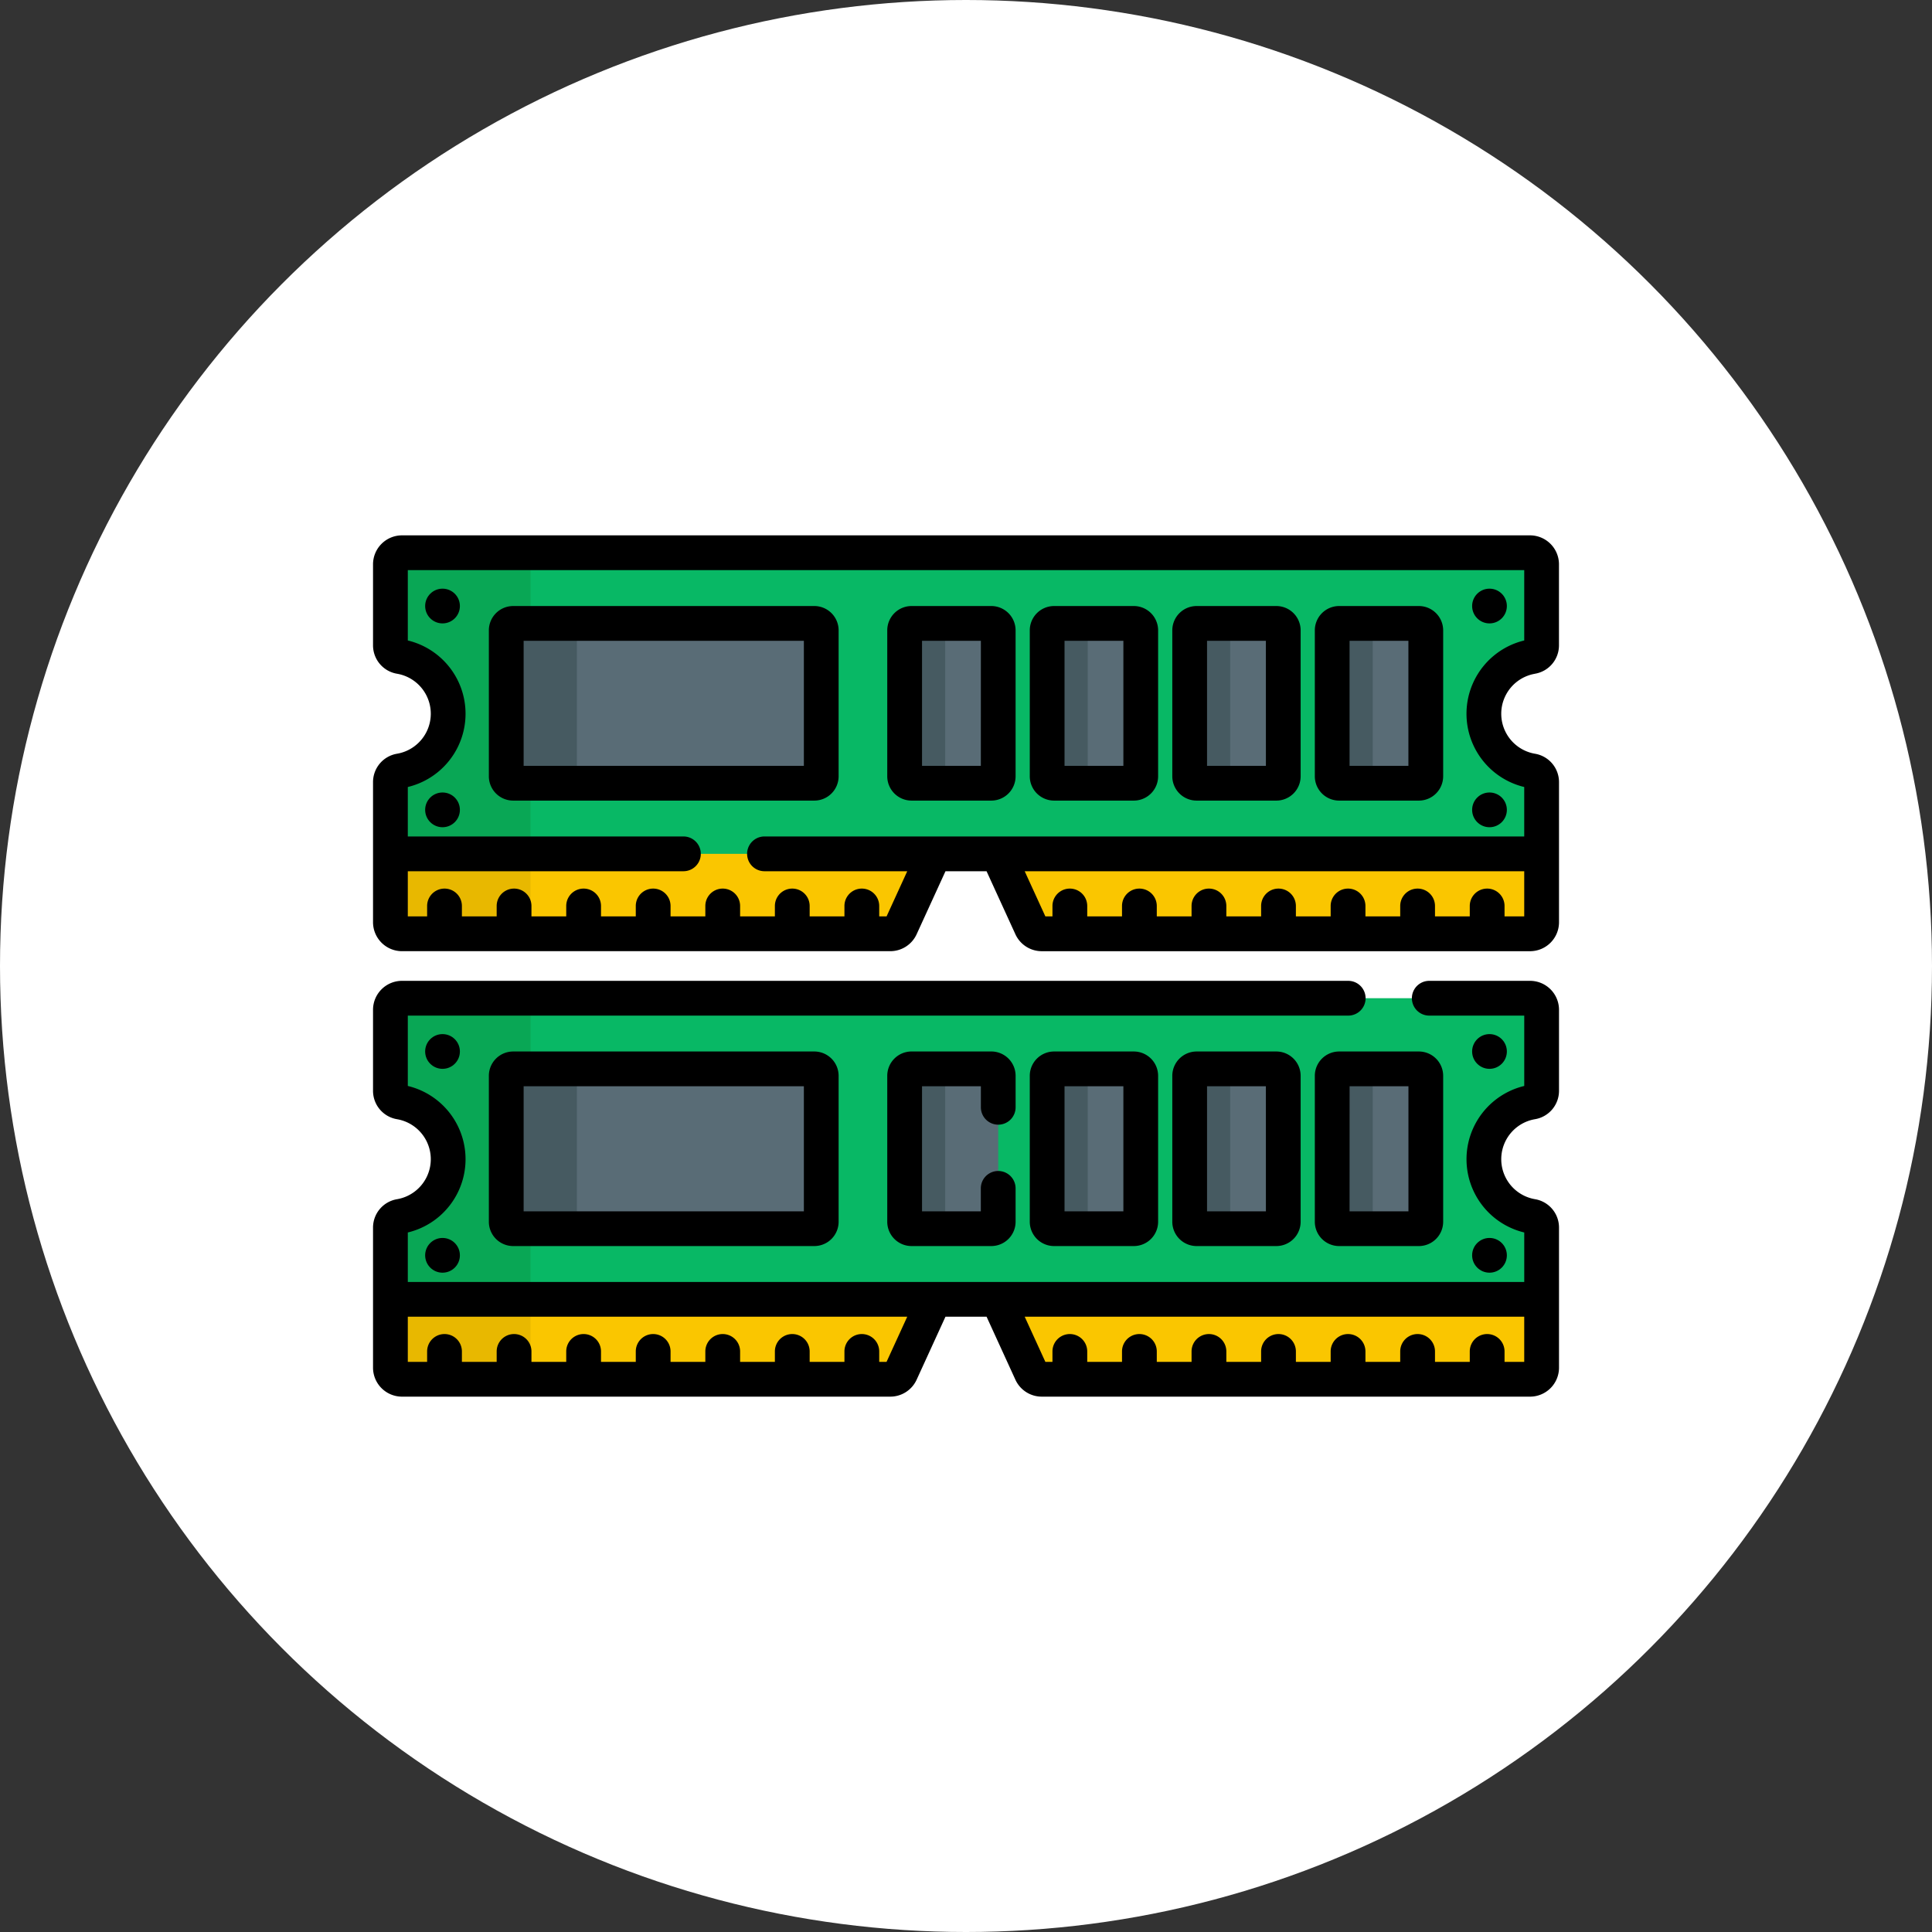 <svg xmlns="http://www.w3.org/2000/svg" width="100" height="100" viewBox="0 0 100 100">
  <rect x="0" y="0" width="100" height="100" fill="#333333" stroke="none"/>
  <g id="Group_1101086" data-name="Group 1101086" transform="translate(-269 -958)">
    <circle id="Ellipse_5614" data-name="Ellipse 5614" cx="50" cy="50" r="50" transform="translate(269 958)" fill="#fff"/>
    <g id="Group_1165363" data-name="Group 1165363" transform="translate(288.308 985.711)">
      <g id="Group_1165346" data-name="Group 1165346" transform="translate(0.899 0.899)">
        <path id="Path_938677" data-name="Path 938677" d="M7.5,206.593v3.657a.6.6,0,0,0,.6.6H33.374a.6.6,0,0,0,.545-.35l1.733-3.786h3.282l1.733,3.786a.6.6,0,0,0,.545.35H66.487a.6.6,0,0,0,.6-.6v-3.657Z" transform="translate(-7.5 -191.127)" fill="#fac600"/>
        <path id="Path_938678" data-name="Path 938678" d="M14.753,211.13v-3.537H7.5v3.537a.6.6,0,0,0,.6.6h7.253A.6.6,0,0,1,14.753,211.13Z" transform="translate(-7.5 -192.007)" fill="#e8b800"/>
        <g id="Group_1165334" data-name="Group 1165334">
          <path id="Path_938679" data-name="Path 938679" d="M67.086,82.379V78.192a.6.6,0,0,0-.6-.6H8.1a.6.6,0,0,0-.6.6v4.187a.6.6,0,0,0,.494.589,3,3,0,0,1,0,5.914.6.6,0,0,0-.494.589v3.707H67.086V89.472a.6.6,0,0,0-.494-.589,3,3,0,0,1,0-5.914A.6.6,0,0,0,67.086,82.379Z" transform="translate(-7.5 -77.593)" fill="#08b865"/>
        </g>
        <path id="Path_938680" data-name="Path 938680" d="M13.854,89.522a.36.36,0,0,1-.36-.36V81.609a.36.36,0,0,1,.36-.36h.9V78.192a.6.6,0,0,1,.6-.6H8.1a.6.6,0,0,0-.6.6v4.187a.6.6,0,0,0,.494.59,3,3,0,0,1,0,5.913.6.6,0,0,0-.494.59v3.707h7.253V89.522h-.9Z" transform="translate(-7.5 -77.593)" fill="#09a755"/>
        <g id="Group_1165345" data-name="Group 1165345" transform="translate(5.995 3.657)">
          <g id="Group_1165335" data-name="Group 1165335" transform="translate(20.621)">
            <path id="Path_938681" data-name="Path 938681" d="M233.985,116.366H229.86a.36.36,0,0,1-.36-.36v-7.553a.36.36,0,0,1,.36-.36h4.125a.36.36,0,0,1,.36.36v7.553A.36.36,0,0,1,233.985,116.366Z" transform="translate(-229.5 -108.093)" fill="#596c76"/>
          </g>
          <g id="Group_1165336" data-name="Group 1165336" transform="translate(20.621)">
            <path id="Path_938682" data-name="Path 938682" d="M231.6,116.006v-7.553a.36.36,0,0,1,.36-.36h-2.1a.36.36,0,0,0-.36.36v7.553a.36.36,0,0,0,.36.36h2.1A.36.36,0,0,1,231.6,116.006Z" transform="translate(-229.5 -108.093)" fill="#465a61"/>
          </g>
          <g id="Group_1165337" data-name="Group 1165337">
            <path id="Path_938683" data-name="Path 938683" d="M73.446,116.366H57.86a.36.36,0,0,1-.36-.36v-7.553a.36.36,0,0,1,.36-.36H73.446a.36.36,0,0,1,.36.36v7.553A.36.36,0,0,1,73.446,116.366Z" transform="translate(-57.5 -108.093)" fill="#596c76"/>
          </g>
          <g id="Group_1165338" data-name="Group 1165338">
            <path id="Path_938684" data-name="Path 938684" d="M61.157,116.006v-7.553a.36.36,0,0,1,.36-.36H57.86a.36.36,0,0,0-.36.36v7.553a.36.36,0,0,0,.36.36h3.657A.36.36,0,0,1,61.157,116.006Z" transform="translate(-57.5 -108.093)" fill="#465a61"/>
          </g>
          <g id="Group_1165339" data-name="Group 1165339" transform="translate(27.999)">
            <path id="Path_938685" data-name="Path 938685" d="M295.516,116.366h-4.125a.36.36,0,0,1-.36-.36v-7.553a.36.36,0,0,1,.36-.36h4.125a.36.36,0,0,1,.36.36v7.553A.36.36,0,0,1,295.516,116.366Z" transform="translate(-291.031 -108.093)" fill="#596c76"/>
          </g>
          <g id="Group_1165340" data-name="Group 1165340" transform="translate(27.999)">
            <path id="Path_938686" data-name="Path 938686" d="M293.129,116.006v-7.553a.36.36,0,0,1,.36-.36h-2.1a.36.36,0,0,0-.36.36v7.553a.36.36,0,0,0,.36.36h2.1A.36.36,0,0,1,293.129,116.006Z" transform="translate(-291.031 -108.093)" fill="#465a61"/>
          </g>
          <g id="Group_1165341" data-name="Group 1165341" transform="translate(35.375)">
            <path id="Path_938687" data-name="Path 938687" d="M357.046,116.366h-4.125a.36.36,0,0,1-.36-.36v-7.553a.36.36,0,0,1,.36-.36h4.125a.36.36,0,0,1,.36.36v7.553A.36.36,0,0,1,357.046,116.366Z" transform="translate(-352.561 -108.093)" fill="#596c76"/>
          </g>
          <g id="Group_1165342" data-name="Group 1165342" transform="translate(35.375)">
            <path id="Path_938688" data-name="Path 938688" d="M354.659,116.006v-7.553a.36.36,0,0,1,.36-.36h-2.1a.36.36,0,0,0-.36.36v7.553a.36.36,0,0,0,.36.36h2.1A.36.36,0,0,1,354.659,116.006Z" transform="translate(-352.561 -108.093)" fill="#465a61"/>
          </g>
          <g id="Group_1165343" data-name="Group 1165343" transform="translate(42.753)">
            <path id="Path_938689" data-name="Path 938689" d="M418.577,116.366h-4.125a.36.36,0,0,1-.36-.36v-7.553a.36.36,0,0,1,.36-.36h4.125a.36.36,0,0,1,.36.36v7.553A.36.36,0,0,1,418.577,116.366Z" transform="translate(-414.092 -108.093)" fill="#596c76"/>
          </g>
          <g id="Group_1165344" data-name="Group 1165344" transform="translate(42.753)">
            <path id="Path_938690" data-name="Path 938690" d="M416.19,116.006v-7.553a.36.36,0,0,1,.36-.36h-2.1a.36.36,0,0,0-.36.36v7.553a.36.36,0,0,0,.36.36h2.1A.36.36,0,0,1,416.19,116.006Z" transform="translate(-414.092 -108.093)" fill="#465a61"/>
          </g>
        </g>
      </g>
      <g id="Group_1165361" data-name="Group 1165361" transform="translate(0.899 23.956)">
        <g id="Group_1165360" data-name="Group 1165360">
          <g id="Group_1165347" data-name="Group 1165347" transform="translate(0 15.586)">
            <path id="Path_938691" data-name="Path 938691" d="M7.5,403.444a.6.6,0,0,0,.6.6H33.374a.6.6,0,0,0,.545-.35l1.733-3.786H7.5Z" transform="translate(-7.5 -399.907)" fill="#fac600"/>
            <path id="Path_938692" data-name="Path 938692" d="M271.422,403.693a.6.6,0,0,0,.545.35h25.274a.6.6,0,0,0,.6-.6v-3.537H269.689Z" transform="translate(-238.255 -399.907)" fill="#fac600"/>
          </g>
          <path id="Path_938693" data-name="Path 938693" d="M14.753,403.444v-3.537H7.5v3.537a.6.6,0,0,0,.6.6h7.253A.6.6,0,0,1,14.753,403.444Z" transform="translate(-7.5 -384.321)" fill="#e8b800"/>
          <g id="Group_1165348" data-name="Group 1165348">
            <path id="Path_938694" data-name="Path 938694" d="M67.086,274.693v-4.187a.6.6,0,0,0-.6-.6H8.1a.6.6,0,0,0-.6.6v4.187a.6.6,0,0,0,.494.589,3,3,0,0,1,0,5.914.6.6,0,0,0-.494.589v3.707H67.086v-3.707a.6.6,0,0,0-.494-.589,3,3,0,0,1,0-5.914A.6.6,0,0,0,67.086,274.693Z" transform="translate(-7.5 -269.907)" fill="#08b865"/>
          </g>
          <path id="Path_938695" data-name="Path 938695" d="M13.854,281.836a.36.36,0,0,1-.36-.36v-7.553a.36.36,0,0,1,.36-.36h.9v-3.057a.6.6,0,0,1,.6-.6H8.1a.6.6,0,0,0-.6.6v4.187a.6.6,0,0,0,.494.589,3,3,0,0,1,0,5.914.6.6,0,0,0-.494.59v3.707h7.253v-3.657h-.9Z" transform="translate(-7.5 -269.907)" fill="#09a755"/>
          <g id="Group_1165359" data-name="Group 1165359" transform="translate(5.995 3.657)">
            <g id="Group_1165349" data-name="Group 1165349" transform="translate(20.621)">
              <path id="Path_938696" data-name="Path 938696" d="M233.985,308.68H229.86a.36.36,0,0,1-.36-.36v-7.553a.36.36,0,0,1,.36-.36h4.125a.36.36,0,0,1,.36.36v7.553A.36.36,0,0,1,233.985,308.68Z" transform="translate(-229.5 -300.407)" fill="#596c76"/>
            </g>
            <g id="Group_1165350" data-name="Group 1165350">
              <path id="Path_938697" data-name="Path 938697" d="M73.446,308.68H57.86a.36.36,0,0,1-.36-.36v-7.553a.36.36,0,0,1,.36-.36H73.446a.36.36,0,0,1,.36.36v7.553A.36.36,0,0,1,73.446,308.68Z" transform="translate(-57.5 -300.407)" fill="#596c76"/>
            </g>
            <g id="Group_1165351" data-name="Group 1165351">
              <path id="Path_938698" data-name="Path 938698" d="M61.157,308.32v-7.553a.36.36,0,0,1,.36-.36H57.86a.36.36,0,0,0-.36.36v7.553a.36.36,0,0,0,.36.36h3.657A.36.36,0,0,1,61.157,308.32Z" transform="translate(-57.5 -300.407)" fill="#465a61"/>
            </g>
            <g id="Group_1165352" data-name="Group 1165352" transform="translate(27.999)">
              <path id="Path_938699" data-name="Path 938699" d="M295.516,308.68h-4.125a.36.36,0,0,1-.36-.36v-7.553a.36.36,0,0,1,.36-.36h4.125a.36.36,0,0,1,.36.36v7.553A.36.36,0,0,1,295.516,308.68Z" transform="translate(-291.031 -300.407)" fill="#596c76"/>
            </g>
            <g id="Group_1165353" data-name="Group 1165353" transform="translate(35.375)">
              <path id="Path_938700" data-name="Path 938700" d="M357.046,308.68h-4.125a.36.36,0,0,1-.36-.36v-7.553a.36.36,0,0,1,.36-.36h4.125a.36.36,0,0,1,.36.36v7.553A.36.36,0,0,1,357.046,308.68Z" transform="translate(-352.561 -300.407)" fill="#596c76"/>
            </g>
            <g id="Group_1165354" data-name="Group 1165354" transform="translate(42.753)">
              <path id="Path_938701" data-name="Path 938701" d="M418.577,308.68h-4.125a.36.36,0,0,1-.36-.36v-7.553a.36.36,0,0,1,.36-.36h4.125a.36.36,0,0,1,.36.36v7.553A.36.36,0,0,1,418.577,308.68Z" transform="translate(-414.092 -300.407)" fill="#596c76"/>
            </g>
            <g id="Group_1165355" data-name="Group 1165355" transform="translate(20.621)">
              <path id="Path_938702" data-name="Path 938702" d="M231.6,308.32v-7.553a.36.36,0,0,1,.36-.36h-2.1a.36.36,0,0,0-.36.36v7.553a.36.36,0,0,0,.36.36h2.1A.36.36,0,0,1,231.6,308.32Z" transform="translate(-229.5 -300.407)" fill="#465a61"/>
            </g>
            <g id="Group_1165356" data-name="Group 1165356" transform="translate(27.999)">
              <path id="Path_938703" data-name="Path 938703" d="M293.129,308.32v-7.553a.36.36,0,0,1,.36-.36h-2.1a.36.36,0,0,0-.36.36v7.553a.36.36,0,0,0,.36.36h2.1A.36.36,0,0,1,293.129,308.32Z" transform="translate(-291.031 -300.407)" fill="#465a61"/>
            </g>
            <g id="Group_1165357" data-name="Group 1165357" transform="translate(35.375)">
              <path id="Path_938704" data-name="Path 938704" d="M354.659,308.32v-7.553a.36.36,0,0,1,.36-.36h-2.1a.36.36,0,0,0-.36.36v7.553a.36.36,0,0,0,.36.36h2.1A.36.36,0,0,1,354.659,308.32Z" transform="translate(-352.561 -300.407)" fill="#465a61"/>
            </g>
            <g id="Group_1165358" data-name="Group 1165358" transform="translate(42.753)">
              <path id="Path_938705" data-name="Path 938705" d="M416.19,308.32v-7.553a.36.36,0,0,1,.36-.36h-2.1a.36.36,0,0,0-.36.36v7.553a.36.36,0,0,0,.36.36h2.1A.36.36,0,0,1,416.19,308.32Z" transform="translate(-414.092 -300.407)" fill="#465a61"/>
            </g>
          </g>
        </g>
      </g>
      <g id="Group_1165362" data-name="Group 1165362">
        <path id="Path_938706" data-name="Path 938706" d="M66.845,100.593H51.259A1.26,1.26,0,0,0,50,101.852v7.553a1.26,1.26,0,0,0,1.259,1.259H66.845a1.26,1.26,0,0,0,1.259-1.259v-7.553A1.26,1.26,0,0,0,66.845,100.593Zm-.54,8.273H51.8v-6.474H66.305Z" transform="translate(-44.005 -96.936)"/>
        <path id="Path_938707" data-name="Path 938707" d="M227.384,100.593h-4.125A1.26,1.26,0,0,0,222,101.852v7.553a1.26,1.26,0,0,0,1.259,1.259h4.125a1.26,1.26,0,0,0,1.259-1.259v-7.553A1.26,1.26,0,0,0,227.384,100.593Zm-.54,8.273H223.8v-6.474h3.046Z" transform="translate(-195.384 -96.936)"/>
        <path id="Path_938708" data-name="Path 938708" d="M288.914,100.593h-4.125a1.26,1.26,0,0,0-1.259,1.259v7.553a1.26,1.26,0,0,0,1.259,1.259h4.125a1.26,1.26,0,0,0,1.259-1.259v-7.553A1.26,1.26,0,0,0,288.914,100.593Zm-.539,8.273h-3.046v-6.474h3.046Z" transform="translate(-249.537 -96.936)"/>
        <path id="Path_938709" data-name="Path 938709" d="M350.446,100.593h-4.125a1.26,1.26,0,0,0-1.259,1.259v7.553a1.26,1.26,0,0,0,1.259,1.259h4.125a1.26,1.26,0,0,0,1.259-1.259v-7.553A1.26,1.26,0,0,0,350.446,100.593Zm-.539,8.273H346.86v-6.474h3.046Z" transform="translate(-303.692 -96.936)"/>
        <path id="Path_938710" data-name="Path 938710" d="M411.976,100.593h-4.125a1.26,1.26,0,0,0-1.259,1.259v7.553a1.26,1.26,0,0,0,1.259,1.259h4.125a1.26,1.26,0,0,0,1.259-1.259v-7.553A1.26,1.26,0,0,0,411.976,100.593Zm-.54,8.273H408.39v-6.474h3.046Z" transform="translate(-357.845 -96.936)"/>
        <path id="Path_938711" data-name="Path 938711" d="M60.138,77.255a1.489,1.489,0,0,0,1.246-1.476V71.592a1.5,1.5,0,0,0-1.5-1.5H1.5a1.5,1.5,0,0,0-1.5,1.5v4.187a1.489,1.489,0,0,0,1.246,1.476,2.1,2.1,0,0,1,0,4.139A1.489,1.489,0,0,0,0,82.871v7.244a1.5,1.5,0,0,0,1.5,1.5H26.773a1.5,1.5,0,0,0,1.363-.875l1.493-3.261h2.128l1.493,3.262a1.5,1.5,0,0,0,1.363.875H59.886a1.5,1.5,0,0,0,1.5-1.5V82.871a1.489,1.489,0,0,0-1.246-1.476,2.1,2.1,0,0,1,0-4.139Zm-.552,12.56H58.567v-.54a.9.9,0,0,0-1.8,0v.54h-1.8v-.54a.9.9,0,0,0-1.8,0v.54h-1.8v-.54a.9.9,0,0,0-1.8,0v.54h-1.8v-.54a.9.9,0,0,0-1.8,0v.54h-1.8v-.54a.9.9,0,0,0-1.8,0v.54h-1.8v-.54a.9.9,0,0,0-1.8,0v.54h-1.8v-.54a.9.9,0,0,0-1.8,0v.54H34.8l-1.07-2.338H59.586Zm0-6.7v2.562H20.262a.9.9,0,1,0,0,1.8h7.389l-1.07,2.338H26.2v-.54a.9.9,0,1,0-1.8,0v.54H22.6v-.54a.9.9,0,1,0-1.8,0v.54H19v-.54a.9.9,0,1,0-1.8,0v.54h-1.8v-.54a.9.9,0,1,0-1.8,0v.54h-1.8v-.54a.9.9,0,1,0-1.8,0v.54h-1.8v-.54a.9.9,0,1,0-1.8,0v.54h-1.8v-.54a.9.9,0,1,0-1.8,0v.54H1.8V87.477H16.066a.9.9,0,1,0,0-1.8H1.8V83.117a3.9,3.9,0,0,0,0-7.584V71.892H59.586v3.641a3.9,3.9,0,0,0,0,7.584Z" transform="translate(0 -70.093)"/>
        <circle id="Ellipse_13513" data-name="Ellipse 13513" cx="0.899" cy="0.899" r="0.899" transform="translate(2.698 2.758)"/>
        <circle id="Ellipse_13514" data-name="Ellipse 13514" cx="0.899" cy="0.899" r="0.899" transform="translate(56.889 2.758)"/>
        <circle id="Ellipse_13515" data-name="Ellipse 13515" cx="0.899" cy="0.899" r="0.899" transform="translate(2.698 13.308)"/>
        <circle id="Ellipse_13516" data-name="Ellipse 13516" cx="0.899" cy="0.899" r="0.899" transform="translate(56.889 13.308)"/>
        <path id="Path_938712" data-name="Path 938712" d="M59.886,262.407H54.671a.9.9,0,1,0,0,1.8h4.916v3.641a3.9,3.9,0,0,0,0,7.584v2.562H1.8v-2.562a3.9,3.9,0,0,0,0-7.584v-3.641H50.475a.9.9,0,1,0,0-1.8H1.5a1.5,1.5,0,0,0-1.5,1.5v4.187a1.489,1.489,0,0,0,1.246,1.476,2.1,2.1,0,0,1,0,4.139A1.489,1.489,0,0,0,0,275.185v7.244a1.5,1.5,0,0,0,1.5,1.5H26.773a1.5,1.5,0,0,0,1.363-.875l1.493-3.262h2.128l1.493,3.262a1.5,1.5,0,0,0,1.363.875H59.886a1.5,1.5,0,0,0,1.5-1.5v-7.244a1.489,1.489,0,0,0-1.246-1.477,2.1,2.1,0,0,1,0-4.139,1.489,1.489,0,0,0,1.246-1.476v-4.187A1.5,1.5,0,0,0,59.886,262.407ZM26.58,282.129H26.2v-.54a.9.9,0,0,0-1.8,0v.54H22.6v-.54a.9.9,0,0,0-1.8,0v.54H19v-.54a.9.9,0,0,0-1.8,0v.54h-1.8v-.54a.9.9,0,0,0-1.8,0v.54h-1.8v-.54a.9.9,0,0,0-1.8,0v.54h-1.8v-.54a.9.9,0,0,0-1.8,0v.54h-1.8v-.54a.9.9,0,0,0-1.8,0v.54H1.8v-2.338H27.651Zm33.006,0H58.567v-.54a.9.9,0,0,0-1.8,0v.54h-1.8v-.54a.9.9,0,0,0-1.8,0v.54h-1.8v-.54a.9.9,0,0,0-1.8,0v.54h-1.8v-.54a.9.9,0,0,0-1.8,0v.54h-1.8v-.54a.9.9,0,0,0-1.8,0v.54h-1.8v-.54a.9.9,0,0,0-1.8,0v.54h-1.8v-.54a.9.9,0,0,0-1.8,0v.54H34.8l-1.07-2.338H59.586Z" transform="translate(0 -239.35)"/>
        <path id="Path_938713" data-name="Path 938713" d="M51.259,292.907A1.26,1.26,0,0,0,50,294.166v7.553a1.26,1.26,0,0,0,1.259,1.259H66.845a1.26,1.26,0,0,0,1.259-1.259v-7.553a1.26,1.26,0,0,0-1.259-1.259Zm15.046,8.273H51.8v-6.474H66.305Z" transform="translate(-44.005 -266.193)"/>
        <path id="Path_938714" data-name="Path 938714" d="M227.744,296.695a.9.9,0,0,0,.9-.9v-1.63a1.26,1.26,0,0,0-1.259-1.259h-4.125A1.26,1.26,0,0,0,222,294.166v7.553a1.26,1.26,0,0,0,1.259,1.259h4.125a1.26,1.26,0,0,0,1.259-1.259v-1.727a.9.9,0,0,0-1.8,0v1.188H223.8v-6.474h3.046v1.09A.9.9,0,0,0,227.744,296.695Z" transform="translate(-195.384 -266.193)"/>
        <path id="Path_938715" data-name="Path 938715" d="M284.789,292.907a1.26,1.26,0,0,0-1.259,1.259v7.553a1.26,1.26,0,0,0,1.259,1.259h4.125a1.26,1.26,0,0,0,1.259-1.259v-7.553a1.26,1.26,0,0,0-1.259-1.259Zm3.586,8.273h-3.046v-6.474h3.046Z" transform="translate(-249.537 -266.193)"/>
        <path id="Path_938716" data-name="Path 938716" d="M346.321,292.907a1.26,1.26,0,0,0-1.259,1.259v7.553a1.26,1.26,0,0,0,1.259,1.259h4.125a1.26,1.26,0,0,0,1.259-1.259v-7.553a1.26,1.26,0,0,0-1.259-1.259Zm3.586,8.273H346.86v-6.474h3.046Z" transform="translate(-303.692 -266.193)"/>
        <path id="Path_938717" data-name="Path 938717" d="M406.592,294.166v7.553a1.26,1.26,0,0,0,1.259,1.259h4.125a1.26,1.26,0,0,0,1.259-1.259v-7.553a1.26,1.26,0,0,0-1.259-1.259h-4.125A1.26,1.26,0,0,0,406.592,294.166Zm1.8.54h3.046v6.474H408.39Z" transform="translate(-357.845 -266.193)"/>
        <circle id="Ellipse_13517" data-name="Ellipse 13517" cx="0.899" cy="0.899" r="0.899" transform="translate(2.698 25.814)"/>
        <circle id="Ellipse_13518" data-name="Ellipse 13518" cx="0.899" cy="0.899" r="0.899" transform="translate(56.889 25.814)"/>
        <circle id="Ellipse_13519" data-name="Ellipse 13519" cx="0.899" cy="0.899" r="0.899" transform="translate(2.698 36.365)"/>
        <circle id="Ellipse_13520" data-name="Ellipse 13520" cx="0.899" cy="0.899" r="0.899" transform="translate(56.889 36.365)"/>
      </g>
    </g>
  </g>
</svg>
